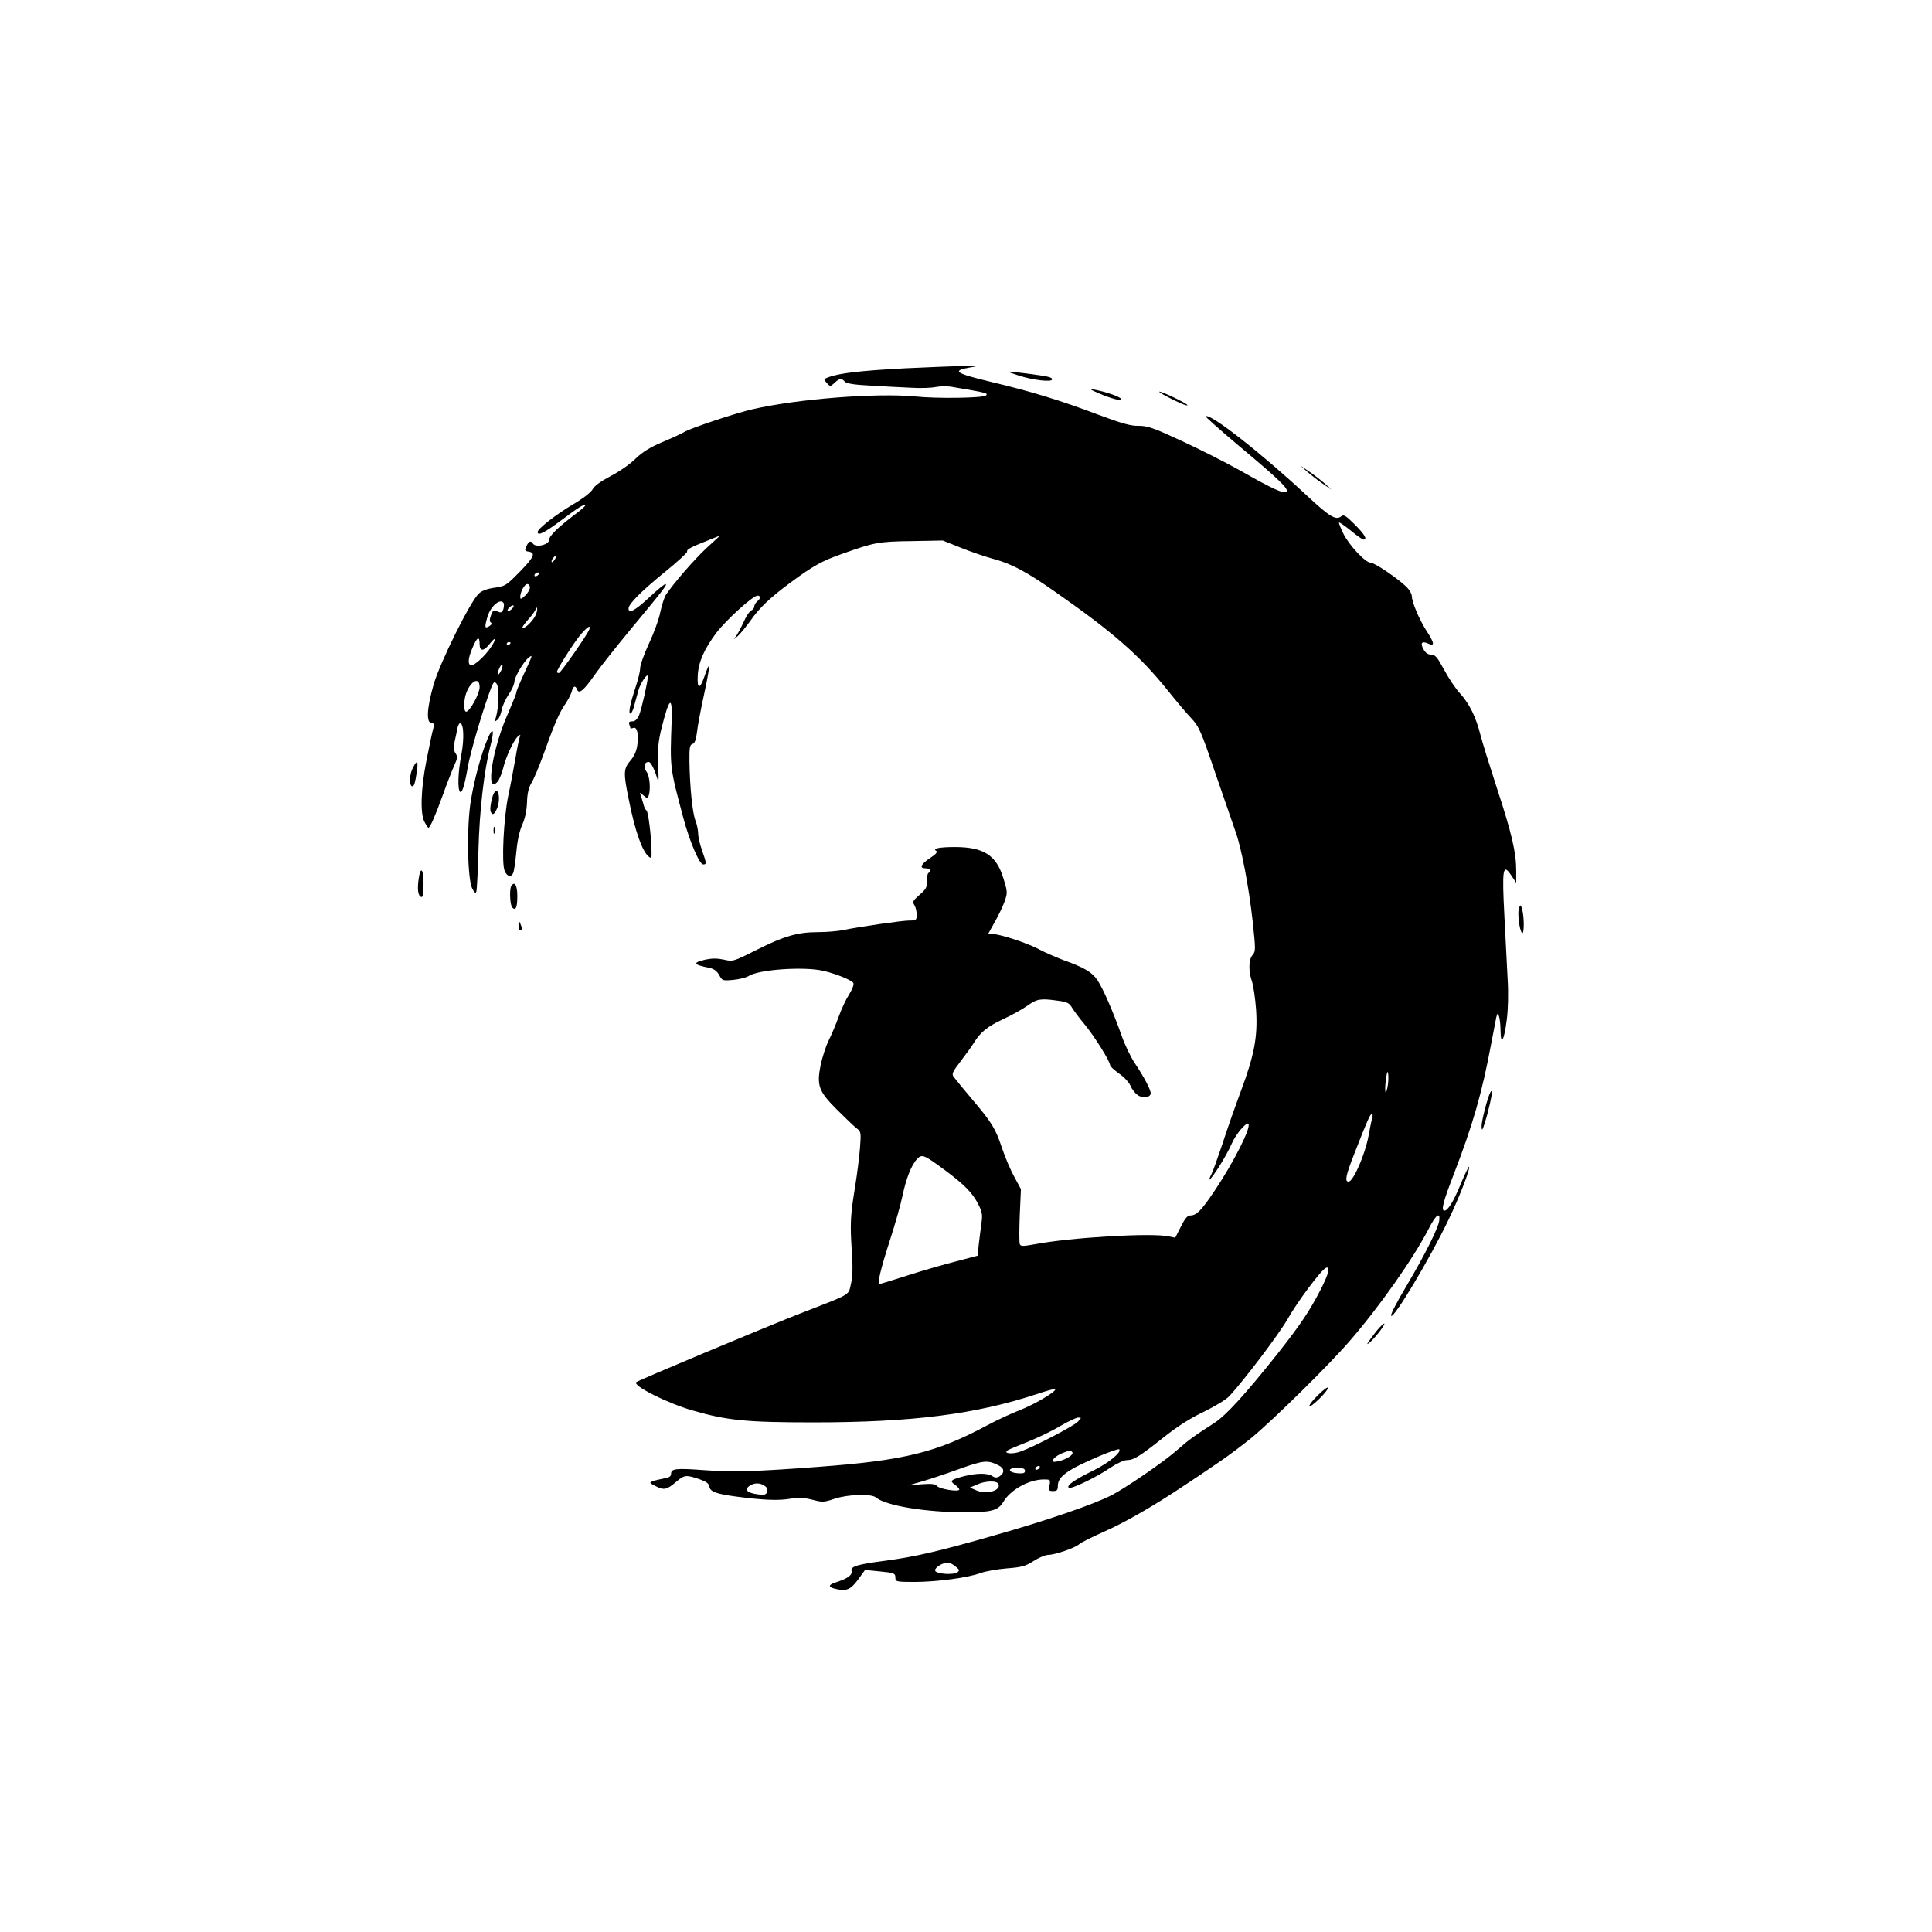 <?xml version="1.0" standalone="no"?>
<!DOCTYPE svg PUBLIC "-//W3C//DTD SVG 20010904//EN"
 "http://www.w3.org/TR/2001/REC-SVG-20010904/DTD/svg10.dtd">
<svg version="1.0" xmlns="http://www.w3.org/2000/svg"
 width="999pt" height="999pt" viewBox="0 0 999 999"
 preserveAspectRatio="xMidYMid meet">

<g transform="translate(0,999) scale(0.1,-0.1)"
fill="#000000" stroke="none">
<path d="M4670 8085 c-224 -12 -332 -25 -387 -46 -25 -9 -25 -10 -8 -29 18
-20 18 -20 40 0 25 24 38 25 54 6 8 -9 49 -16 134 -20 67 -4 161 -9 209 -11
48 -3 105 -1 127 4 21 4 61 5 87 0 177 -30 185 -32 172 -44 -13 -13 -251 -17
-366 -5 -198 19 -605 -12 -840 -66 -85 -19 -325 -99 -354 -118 -13 -8 -63 -31
-113 -52 -64 -27 -104 -52 -140 -87 -27 -27 -85 -67 -128 -89 -49 -26 -83 -50
-92 -67 -8 -16 -49 -48 -102 -79 -89 -53 -183 -126 -183 -143 0 -21 34 -5 117
57 95 71 122 88 129 81 3 -2 -21 -24 -53 -47 -89 -68 -133 -111 -133 -130 0
-27 -70 -44 -85 -20 -10 16 -21 12 -33 -14 -10 -22 -8 -25 10 -28 40 -6 30
-28 -44 -104 -70 -72 -76 -75 -131 -83 -37 -5 -65 -15 -81 -30 -45 -42 -201
-357 -234 -471 -36 -127 -39 -200 -8 -200 12 0 13 -7 5 -32 -5 -18 -20 -90
-34 -161 -29 -147 -33 -273 -10 -317 9 -17 18 -30 20 -30 9 0 35 60 74 167 21
59 48 128 59 153 18 39 19 48 7 66 -10 15 -11 31 -4 60 5 21 11 51 14 67 3 15
9 27 14 27 19 0 22 -79 7 -160 -18 -92 -21 -186 -6 -195 10 -6 23 36 40 135
13 70 66 253 107 369 24 67 28 72 41 55 14 -19 12 -120 -4 -174 -7 -22 -5 -23
8 -12 9 7 18 29 22 50 3 20 20 57 36 81 17 24 30 54 30 66 0 23 46 102 73 124
23 19 22 15 -23 -82 -22 -47 -40 -90 -40 -97 0 -7 -19 -53 -41 -104 -83 -183
-122 -431 -56 -358 8 9 21 40 28 67 14 60 56 150 78 168 12 10 14 9 8 -5 -3
-10 -14 -60 -22 -110 -9 -51 -25 -138 -37 -193 -24 -117 -35 -347 -19 -387 12
-31 35 -37 45 -11 4 9 11 58 16 109 5 58 17 110 31 141 14 31 22 70 24 113 1
45 8 76 22 100 12 19 38 80 58 135 64 178 86 227 115 270 16 23 32 54 36 68 7
30 19 35 28 12 9 -26 34 -6 90 74 29 42 112 146 182 231 170 205 198 240 185
240 -5 0 -44 -31 -85 -70 -73 -68 -106 -85 -106 -56 0 23 69 92 190 190 63 51
114 98 113 104 -3 11 17 22 121 63 l50 20 -72 -66 c-64 -60 -169 -181 -209
-241 -8 -13 -21 -53 -29 -90 -7 -37 -34 -110 -59 -163 -25 -54 -45 -110 -45
-127 0 -16 -11 -60 -24 -99 -29 -88 -38 -135 -26 -135 5 0 14 19 20 43 6 23
16 58 21 77 10 37 48 94 49 72 0 -25 -32 -167 -45 -199 -10 -23 -21 -33 -36
-33 -15 0 -19 -4 -15 -16 3 -9 6 -17 6 -20 0 -2 7 -1 15 2 19 8 29 -34 20 -92
-4 -28 -17 -57 -36 -78 -35 -41 -36 -63 -8 -199 32 -162 69 -268 103 -296 14
-12 16 -9 15 25 -1 81 -17 206 -26 213 -5 3 -13 18 -16 33 -4 14 -10 34 -14
45 -6 17 -6 17 14 0 19 -16 21 -16 27 -2 11 31 6 101 -10 123 -18 25 -13 52
10 52 12 0 31 -38 49 -100 3 -8 3 31 0 87 -3 80 1 119 17 185 41 163 57 176
53 41 -9 -245 -10 -240 62 -508 32 -119 82 -235 101 -235 18 0 18 5 -6 73 -11
31 -20 70 -20 87 0 16 -6 47 -14 67 -16 42 -29 174 -31 305 -1 73 2 87 16 91
11 3 18 21 23 61 3 30 20 119 37 197 17 77 28 143 26 146 -3 2 -13 -21 -23
-51 -25 -73 -40 -72 -36 2 4 70 34 137 97 221 51 66 188 191 212 191 17 0 17
-15 -2 -30 -8 -7 -15 -19 -15 -27 0 -7 -7 -16 -16 -20 -8 -3 -27 -31 -40 -62
-14 -30 -32 -64 -42 -76 -11 -13 -7 -11 12 5 15 14 45 50 66 80 47 67 100 118
208 198 115 85 162 112 272 150 160 57 184 62 354 64 l161 3 95 -38 c52 -21
129 -47 170 -58 92 -25 171 -67 320 -172 295 -206 432 -326 574 -502 44 -55
100 -122 125 -148 41 -44 51 -66 127 -290 46 -133 92 -267 103 -298 30 -83 68
-281 88 -460 16 -149 16 -159 0 -177 -21 -23 -22 -85 -3 -138 7 -22 17 -87 21
-145 9 -139 -9 -235 -79 -422 -29 -78 -72 -200 -95 -272 -24 -71 -49 -142 -57
-157 -26 -51 -4 -29 40 40 24 37 53 90 65 118 21 49 75 113 86 102 16 -16 -76
-199 -175 -346 -66 -99 -93 -127 -124 -127 -16 0 -28 -14 -50 -58 l-29 -57
-36 7 c-87 19 -508 -6 -691 -41 -62 -11 -72 -11 -77 1 -3 9 -3 76 0 150 l6
134 -34 63 c-19 34 -48 102 -64 150 -34 102 -52 131 -158 256 -43 51 -84 101
-91 111 -12 15 -8 25 35 81 27 35 57 77 67 93 35 58 72 87 153 125 46 21 102
53 126 70 49 35 67 38 153 26 53 -7 63 -12 78 -38 10 -16 39 -55 65 -86 50
-60 131 -190 131 -210 0 -6 21 -25 46 -43 26 -17 52 -46 60 -64 7 -18 24 -39
37 -48 27 -18 67 -12 67 10 0 19 -36 87 -82 155 -21 32 -52 95 -68 142 -44
124 -96 244 -125 287 -28 42 -68 66 -178 105 -39 15 -94 39 -122 54 -56 31
-203 80 -241 80 l-25 0 35 63 c20 35 43 83 51 107 15 43 15 49 -7 119 -36 119
-102 161 -251 161 -81 0 -117 -8 -96 -20 8 -5 -1 -17 -29 -35 -50 -33 -61 -55
-27 -55 25 0 33 -14 16 -24 -5 -3 -9 -22 -8 -43 1 -30 -5 -42 -38 -70 -34 -30
-38 -36 -27 -53 7 -11 12 -33 12 -50 0 -28 -3 -30 -37 -30 -38 0 -260 -32
-346 -50 -27 -5 -83 -10 -126 -10 -106 0 -176 -20 -319 -92 -121 -61 -123 -61
-170 -50 -34 7 -60 7 -94 0 -69 -16 -64 -26 21 -43 23 -5 38 -16 50 -37 15
-29 18 -30 72 -25 31 3 67 12 80 20 52 34 286 50 386 27 69 -16 151 -50 156
-64 3 -8 -7 -34 -23 -59 -16 -25 -40 -77 -54 -116 -14 -39 -37 -93 -51 -121
-14 -28 -32 -84 -41 -124 -22 -109 -12 -138 84 -234 42 -42 88 -86 101 -96 23
-17 24 -22 18 -100 -3 -44 -15 -137 -26 -206 -24 -147 -26 -188 -16 -336 5
-78 4 -127 -5 -163 -14 -61 8 -48 -270 -156 -181 -71 -829 -342 -840 -352 -20
-18 161 -109 290 -146 179 -52 278 -62 625 -62 512 0 840 42 1155 146 51 17
94 29 96 26 10 -10 -106 -79 -181 -108 -44 -17 -120 -52 -170 -79 -263 -141
-430 -182 -875 -215 -317 -24 -444 -28 -588 -17 -148 11 -172 8 -172 -19 0
-13 -10 -20 -37 -24 -21 -4 -47 -10 -58 -14 -18 -7 -17 -9 12 -24 45 -24 60
-21 106 18 46 39 52 40 122 17 37 -13 51 -23 53 -39 4 -26 35 -38 142 -52 138
-18 215 -21 274 -11 46 7 73 6 117 -5 52 -14 60 -13 114 5 68 23 190 27 214 7
51 -43 259 -77 464 -77 134 0 169 10 195 54 37 63 133 116 210 116 33 0 34 -1
29 -30 -6 -27 -4 -30 18 -30 21 0 25 5 25 28 0 47 51 83 213 152 54 23 101 39
104 36 14 -14 -51 -69 -132 -109 -100 -49 -144 -80 -128 -90 13 -8 142 54 215
104 33 22 70 39 85 39 35 0 63 17 193 120 69 55 139 99 205 130 57 28 114 62
132 81 75 81 254 317 299 395 53 94 177 259 200 268 25 10 15 -30 -29 -116
-57 -110 -103 -178 -221 -328 -167 -210 -264 -316 -324 -356 -113 -73 -135
-89 -194 -141 -66 -59 -267 -197 -343 -236 -99 -49 -325 -127 -603 -206 -289
-83 -412 -111 -562 -131 -147 -19 -182 -30 -177 -52 6 -21 -17 -39 -75 -58
-43 -13 -48 -25 -15 -34 61 -16 84 -8 123 45 l37 51 71 -7 c83 -8 86 -10 86
-36 0 -17 8 -19 98 -19 115 0 279 22 342 46 25 9 86 20 135 24 77 6 97 11 139
38 28 18 62 32 76 32 35 0 139 36 160 55 10 9 68 38 131 66 109 48 258 134
419 242 41 27 116 77 165 111 50 33 128 92 175 130 112 92 400 376 504 496
157 180 334 432 414 587 36 71 60 89 54 42 -4 -38 -75 -179 -168 -336 -47 -78
-84 -149 -81 -156 9 -26 204 300 298 498 58 121 113 264 105 272 -2 2 -21 -37
-42 -87 -37 -91 -67 -140 -85 -140 -19 0 -7 46 50 193 97 252 145 419 191 667
12 63 24 126 27 140 6 22 7 23 14 5 4 -11 8 -45 8 -75 1 -81 19 -50 32 56 7
50 9 139 5 204 -3 63 -11 212 -17 331 -13 248 -8 277 35 213 l26 -39 0 62 c0
95 -23 194 -99 425 -38 117 -77 242 -86 278 -23 92 -57 161 -105 214 -23 24
-60 80 -83 123 -35 65 -46 78 -67 78 -16 0 -29 9 -39 27 -19 33 -9 45 24 30
35 -16 33 2 -10 68 -37 58 -75 148 -75 179 0 10 -12 31 -27 46 -44 43 -164
125 -185 125 -27 0 -111 89 -142 151 -14 29 -24 54 -22 57 2 2 30 -17 61 -42
30 -25 60 -46 65 -46 22 0 7 26 -45 78 -46 46 -57 53 -70 42 -27 -22 -60 -2
-176 106 -237 221 -505 431 -525 411 -2 -2 73 -69 168 -149 215 -180 263 -227
250 -240 -13 -13 -67 11 -238 108 -76 43 -213 112 -306 155 -145 67 -174 77
-220 77 -42 -1 -87 12 -213 59 -188 71 -343 119 -550 168 -187 45 -206 58
-108 75 44 7 42 8 -32 7 -44 0 -186 -6 -315 -12z m-1800 -986 c-7 -11 -14 -18
-17 -15 -3 3 0 12 7 21 18 21 23 19 10 -6z m-85 -79 c-3 -5 -11 -10 -16 -10
-6 0 -7 5 -4 10 3 6 11 10 16 10 6 0 7 -4 4 -10z m-45 -68 c0 -10 -11 -29 -25
-42 -20 -19 -25 -20 -25 -7 0 26 22 67 37 67 7 0 13 -8 13 -18z m-136 -80 c3
-5 2 -19 -1 -31 -4 -15 -11 -20 -22 -16 -30 12 -33 10 -43 -19 -7 -20 -7 -30
0 -35 7 -4 4 -11 -8 -19 -24 -14 -25 -6 -10 47 15 55 67 100 84 73z m46 -27
c-7 -8 -17 -15 -22 -15 -6 0 -5 7 2 15 7 8 17 15 22 15 6 0 5 -7 -2 -15z m120
-35 c-13 -30 -59 -75 -68 -65 -3 2 12 23 32 45 20 22 36 45 36 52 0 6 3 8 6 5
4 -4 1 -20 -6 -37z m277 -75 c-12 -30 -148 -225 -157 -225 -6 0 -10 2 -10 6 0
13 82 143 117 186 38 46 60 61 50 33z m-567 -75 c0 -40 22 -39 54 3 35 44 33
19 -3 -30 -30 -41 -77 -83 -93 -83 -20 0 -19 33 3 85 25 61 39 70 39 25z m160
6 c0 -3 -4 -8 -10 -11 -5 -3 -10 -1 -10 4 0 6 5 11 10 11 6 0 10 -2 10 -4z
m-50 -146 c-16 -31 -23 -18 -8 15 7 15 14 23 16 17 2 -6 -2 -21 -8 -32z m-110
-83 c0 -34 -51 -127 -70 -127 -13 0 -13 61 1 97 25 65 69 85 69 30z m4695
-2065 c-10 -56 -17 -29 -9 35 6 42 9 50 12 29 2 -16 1 -45 -3 -64z m-79 -159
c-3 -10 -12 -54 -20 -98 -17 -93 -78 -235 -103 -235 -21 0 -14 33 31 147 62
160 81 203 89 203 5 0 6 -8 3 -17z m-2211 -273 c100 -74 143 -118 172 -174 22
-43 24 -57 18 -100 -4 -28 -10 -78 -14 -110 l-6 -59 -110 -29 c-60 -15 -174
-48 -252 -73 -77 -25 -144 -45 -146 -45 -12 0 8 83 54 225 27 83 56 186 65
229 19 91 46 161 76 193 25 27 36 22 143 -57z m689 -1301 c-20 -22 -229 -131
-298 -155 -42 -15 -91 -10 -65 7 8 5 55 25 104 44 50 20 124 55 165 80 41 24
84 44 94 45 19 0 19 0 0 -21z m-29 -159 c8 -12 -33 -38 -73 -46 -27 -5 -31 -4
-26 9 3 8 22 22 42 31 45 18 49 19 57 6z m-382 -67 c31 -15 33 -39 5 -57 -13
-8 -23 -8 -38 2 -26 16 -82 15 -149 -2 -66 -18 -72 -24 -43 -43 12 -9 22 -20
22 -25 0 -14 -103 2 -116 19 -9 10 -28 12 -80 8 l-69 -6 70 20 c39 11 126 40
195 65 128 46 147 47 203 19z m212 -13 c-3 -5 -11 -10 -16 -10 -6 0 -7 5 -4
10 3 6 11 10 16 10 6 0 7 -4 4 -10z m-75 -16 c0 -11 -9 -14 -37 -12 -52 4 -56
28 -4 28 30 0 41 -4 41 -16z m-137 -68 c13 -34 -61 -55 -113 -33 l-35 15 35
15 c45 21 106 22 113 3z m-1208 -10 c12 -8 16 -19 11 -31 -5 -14 -14 -17 -47
-12 -54 7 -71 23 -45 43 25 18 57 18 81 0z m986 -416 c21 -17 22 -21 9 -30
-23 -16 -115 -8 -115 10 0 16 40 40 66 40 9 0 27 -9 40 -20z"/>
<path d="M5265 8049 c75 -25 175 -36 175 -21 0 12 -18 16 -143 32 -101 13
-104 12 -32 -11z"/>
<path d="M5682 7956 c69 -29 123 -43 114 -28 -7 12 -82 37 -136 47 -28 4 -24
1 22 -19z"/>
<path d="M6025 7944 c61 -33 115 -56 115 -49 0 7 -110 61 -140 69 -14 4 -2 -5
25 -20z"/>
<path d="M6758 7552 c18 -16 54 -44 80 -62 l47 -32 -33 30 c-18 16 -54 44 -80
62 l-47 32 33 -30z"/>
<path d="M2523 6174 c-33 -77 -69 -207 -88 -322 -23 -134 -18 -410 7 -457 12
-22 18 -26 21 -15 3 8 8 105 11 215 5 199 29 412 62 539 21 80 14 102 -13 40z"/>
<path d="M2135 6020 c-17 -32 -20 -86 -6 -95 11 -6 17 12 27 78 7 54 1 60 -21
17z"/>
<path d="M2554 5889 c-11 -19 -23 -81 -17 -95 8 -21 18 -17 31 11 23 49 10
123 -14 84z"/>
<path d="M2552 5695 c0 -16 2 -22 5 -12 2 9 2 23 0 30 -3 6 -5 -1 -5 -18z"/>
<path d="M2165 5447 c-8 -55 -4 -89 13 -95 9 -3 12 15 12 67 0 79 -15 95 -25
28z"/>
<path d="M2644 5409 c-11 -18 -7 -100 5 -112 18 -18 26 1 26 60 0 54 -14 79
-31 52z"/>
<path d="M7855 5297 c-10 -23 1 -117 15 -131 12 -12 12 85 0 124 -6 22 -8 23
-15 7z"/>
<path d="M2681 5208 c-1 -16 4 -28 9 -28 12 0 12 8 0 35 -8 18 -9 17 -9 -7z"/>
<path d="M7707 4343 c-14 -23 -47 -150 -46 -177 1 -27 4 -23 19 26 18 56 40
158 34 158 -1 0 -5 -3 -7 -7z"/>
<path d="M7118 3108 c-19 -24 -38 -50 -43 -58 -8 -13 -7 -13 8 -1 26 21 80 91
75 97 -3 2 -21 -15 -40 -38z"/>
<path d="M6816 2777 c-25 -24 -46 -50 -46 -58 0 -7 23 10 52 38 64 64 58 82
-6 20z"/>
</g>
</svg>
